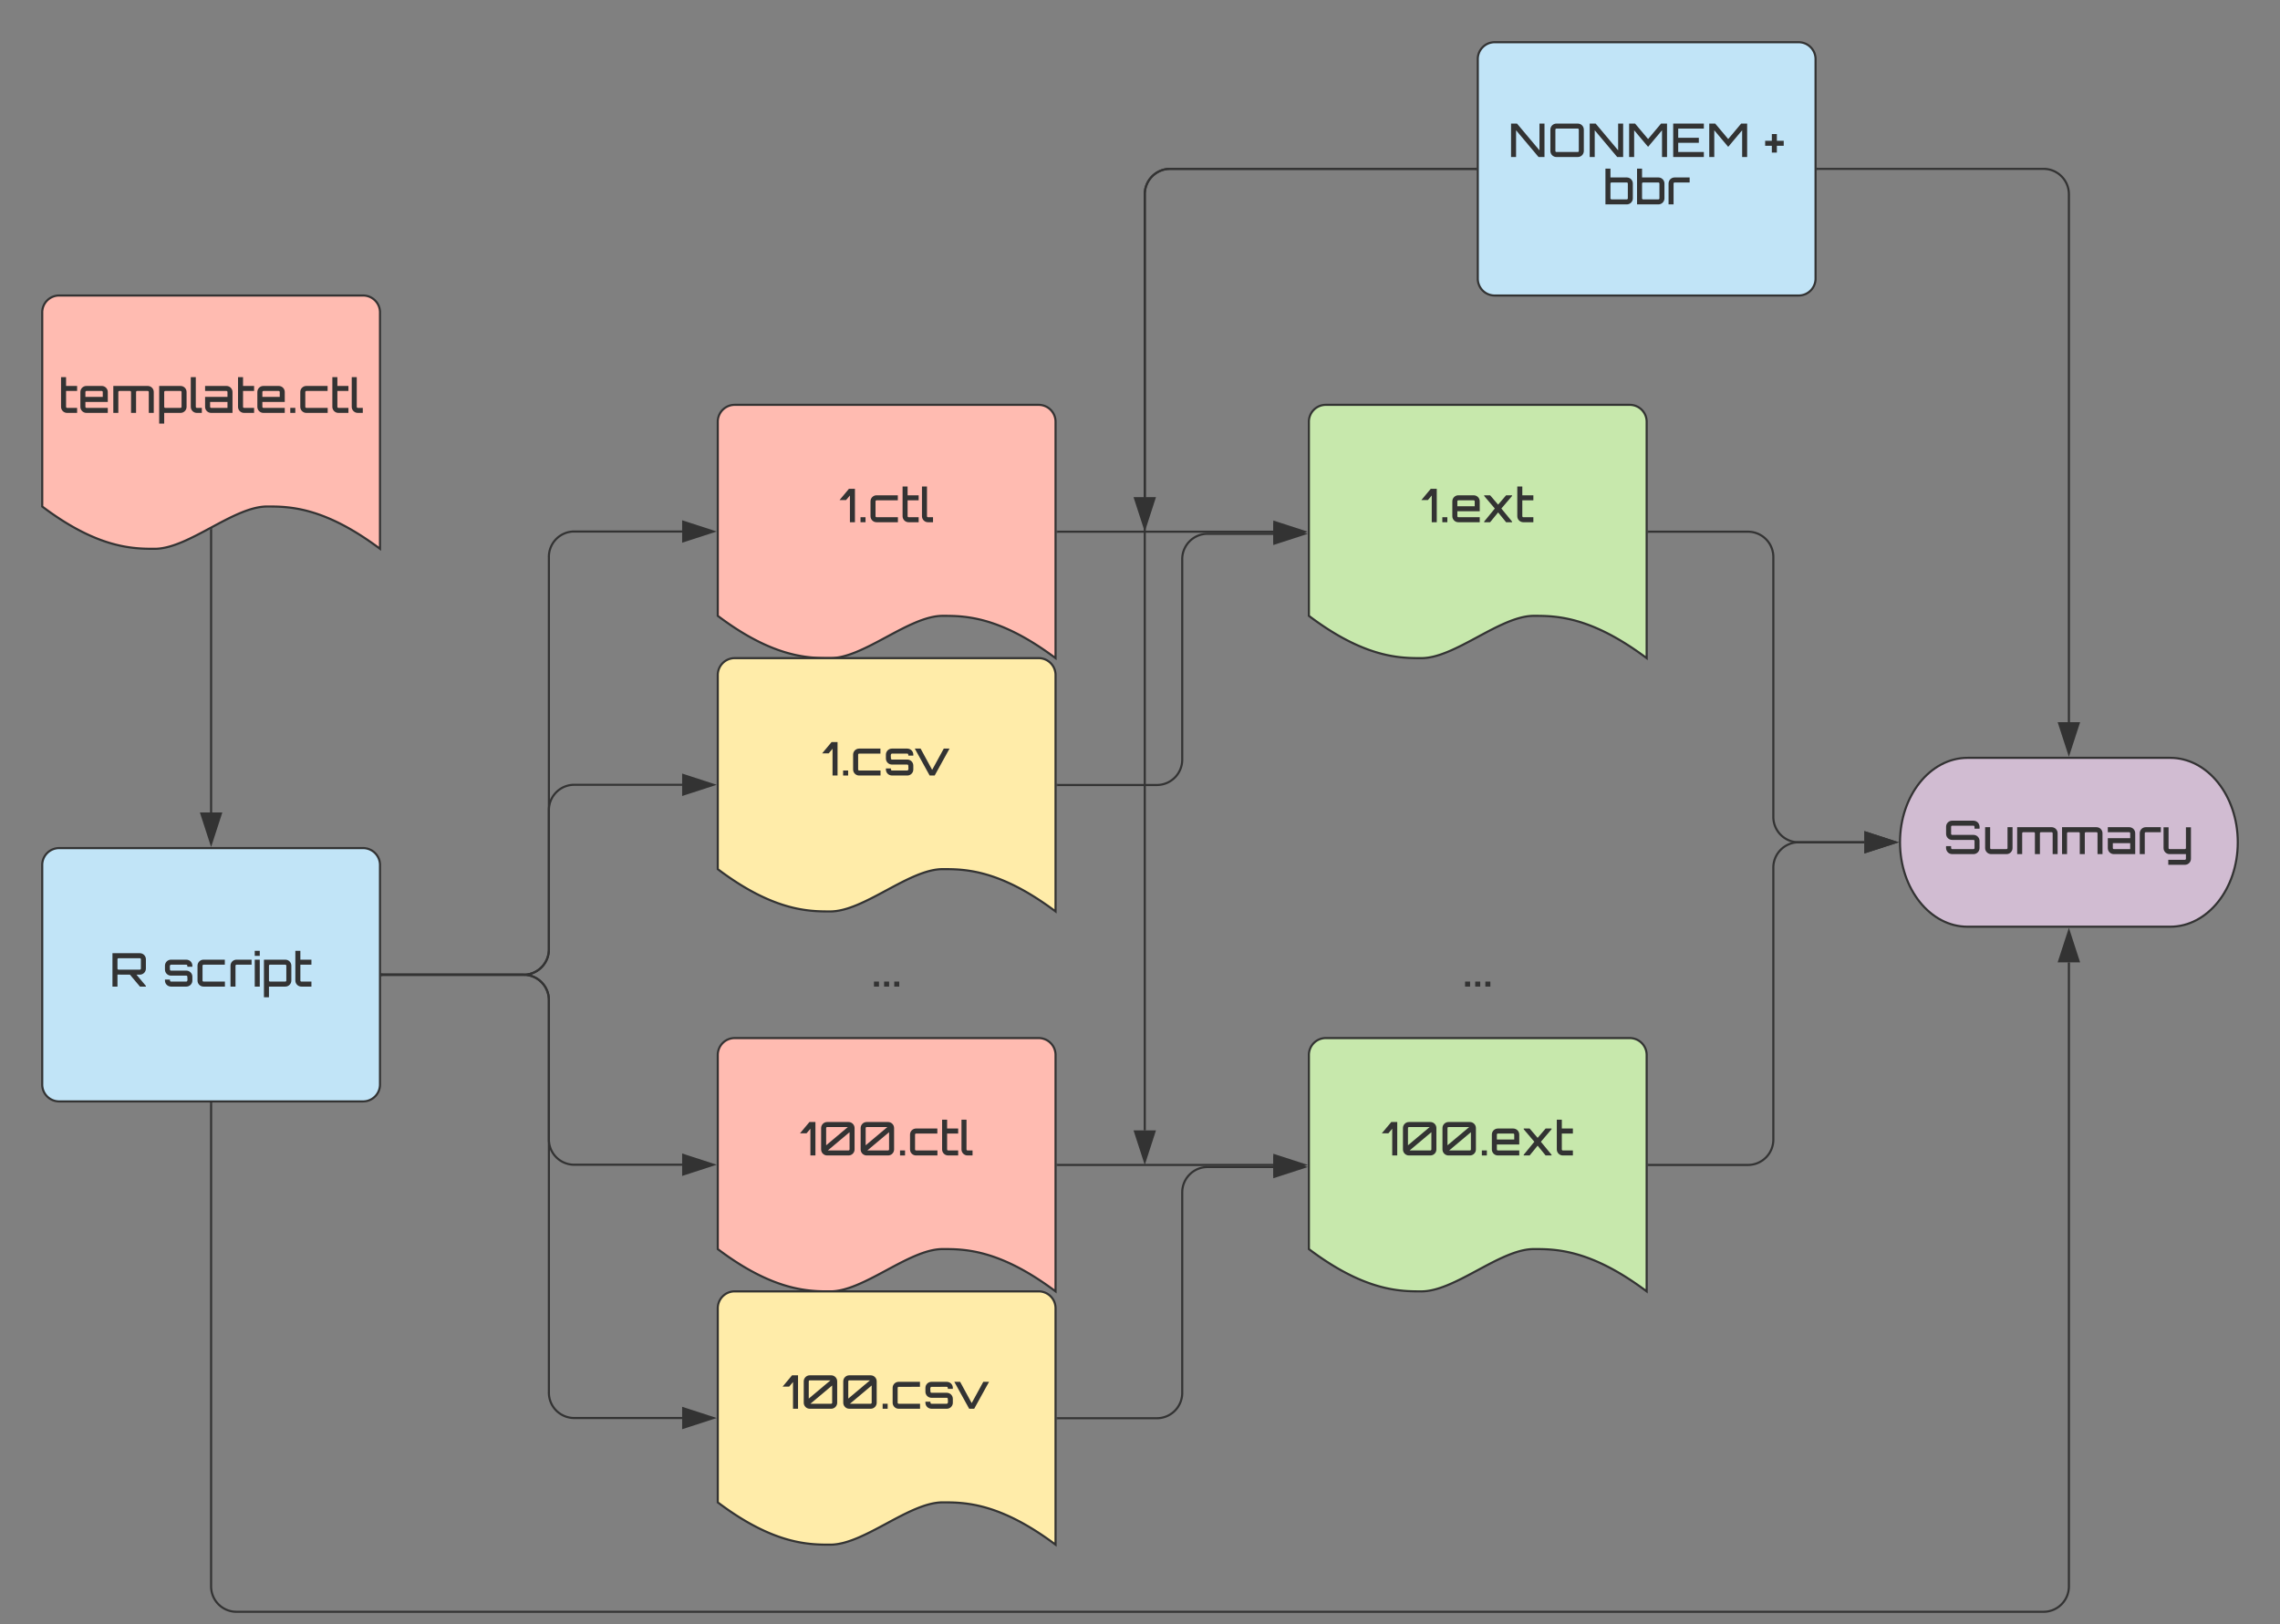 <svg xmlns="http://www.w3.org/2000/svg" xmlns:xlink="http://www.w3.org/1999/xlink" xmlns:lucid="lucid" width="1080" height="769.6"><rect width="100%" height="100%" fill="#808080" stroke="none"/><g transform="translate(-600 -96.397)" lucid:page-tab-id="0_0"><path d="M620 244.4a8 8 0 0 1 8-8h144a8 8 0 0 1 8 8v112c-26.72-20.04-43.36-20.04-53.44-20.04-16 0-37.28 20.04-53.28 20.04-9.92 0-26.72 0-53.28-20.04z" stroke="#333" fill="#ffbbb1"/><use xlink:href="#a" transform="matrix(1,0,0,1,625,241.397) translate(2.751 50.611)"/><path d="M940 296.2a8 8 0 0 1 8-8h144a8 8 0 0 1 8 8v112c-26.72-20.04-43.36-20.04-53.44-20.04-16 0-37.28 20.04-53.28 20.04-9.92 0-26.72 0-53.28-20.04z" stroke="#333" fill="#ffbbb1"/><use xlink:href="#b" transform="matrix(1,0,0,1,945,293.199) translate(52.645 50.611)"/><path d="M940 416.2a8 8 0 0 1 8-8h144a8 8 0 0 1 8 8v112c-26.72-20.04-43.36-20.04-53.44-20.04-16 0-37.28 20.04-53.28 20.04-9.92 0-26.72 0-53.28-20.04z" stroke="#333" fill="#ffeca9"/><use xlink:href="#c" transform="matrix(1,0,0,1,945,413.199) translate(44.408 50.611)"/><path d="M940 596.2a8 8 0 0 1 8-8h144a8 8 0 0 1 8 8v112c-26.72-20.04-43.36-20.04-53.44-20.04-16 0-37.28 20.04-53.28 20.04-9.92 0-26.72 0-53.28-20.04z" stroke="#333" fill="#ffbbb1"/><use xlink:href="#d" transform="matrix(1,0,0,1,945,593.199) translate(33.927 50.611)"/><path d="M940 716.2a8 8 0 0 1 8-8h144a8 8 0 0 1 8 8v112c-26.72-20.04-43.36-20.04-53.44-20.04-16 0-37.28 20.04-53.28 20.04-9.92 0-26.72 0-53.28-20.04z" stroke="#333" fill="#ffeca9"/><use xlink:href="#e" transform="matrix(1,0,0,1,945,713.199) translate(25.69 50.611)"/><path d="M620 506.2a8 8 0 0 1 8-8h144a8 8 0 0 1 8 8v104a8 8 0 0 1-8 8H628a8 8 0 0 1-8-8z" stroke="#333" fill="#c1e4f7"/><use xlink:href="#f" transform="matrix(1,0,0,1,625,503.199) translate(27.059 60.611)"/><use xlink:href="#g" transform="matrix(1,0,0,1,625,503.199) translate(52.084 60.611)"/><path d="M1220 296.2a8 8 0 0 1 8-8h144a8 8 0 0 1 8 8v112c-26.72-20.04-43.36-20.04-53.44-20.04-16 0-37.28 20.04-53.28 20.04-9.92 0-26.72 0-53.28-20.04z" stroke="#333" fill="#c7e8ac"/><use xlink:href="#h" transform="matrix(1,0,0,1,1225,293.199) translate(48.246 50.611)"/><path d="M1220 596.2a8 8 0 0 1 8-8h144a8 8 0 0 1 8 8v112c-26.72-20.04-43.36-20.04-53.44-20.04-16 0-37.28 20.04-53.28 20.04-9.92 0-26.72 0-53.28-20.04z" stroke="#333" fill="#c7e8ac"/><use xlink:href="#i" transform="matrix(1,0,0,1,1225,593.199) translate(29.528 50.611)"/><path d="M781 558.2h67a12 12 0 0 0 12-12v-66a12 12 0 0 1 12-12h51.12" stroke="#333" fill="none"/><path d="M781 558.7h-.5v-1h.5z" stroke="#333" stroke-width=".05" fill="#333"/><path d="M937.88 468.2l-14.26 4.63v-9.27z" stroke="#333" fill="#333"/><path d="M781 558.2h67a12 12 0 0 1 12 12v186a12 12 0 0 0 12 12h51.12" stroke="#333" fill="none"/><path d="M781 558.7h-.5v-1h.5z" stroke="#333" stroke-width=".05" fill="#333"/><path d="M937.88 768.2l-14.26 4.63v-9.27z" stroke="#333" fill="#333"/><path d="M1101 348.3h102.12" stroke="#333" fill="none"/><path d="M1101 348.8h-.5v-1h.5z" stroke="#333" stroke-width=".05" fill="#333"/><path d="M1217.88 348.3l-14.27 4.64.02-9.27z" stroke="#333" fill="#333"/><path d="M1101 468.3h47a12 12 0 0 0 12-12v-95a12 12 0 0 1 12-12h31.12" stroke="#333" fill="none"/><path d="M1101 468.8h-.5v-1h.5z" stroke="#333" stroke-width=".05" fill="#333"/><path d="M1217.88 349.3l-14.26 4.64v-9.27z" stroke="#333" fill="#333"/><path d="M1101 648.3h102.12" stroke="#333" fill="none"/><path d="M1101 648.8h-.5v-1h.5z" stroke="#333" stroke-width=".05" fill="#333"/><path d="M1217.88 648.3l-14.27 4.64.02-9.27z" stroke="#333" fill="#333"/><path d="M1101 768.3h47a12 12 0 0 0 12-12v-95a12 12 0 0 1 12-12h31.12" stroke="#333" fill="none"/><path d="M1101 768.8h-.5v-1h.5z" stroke="#333" stroke-width=".05" fill="#333"/><path d="M1217.88 649.3l-14.26 4.64v-9.27z" stroke="#333" fill="#333"/><path d="M1628 455.44c17.67 0 32 17.9 32 40s-14.33 40-32 40h-96c-17.67 0-32-17.9-32-40s14.33-40 32-40z" stroke="#333" fill="#d1bcd2"/><use xlink:href="#j" transform="matrix(1,0,0,1,1505,460.436) translate(15.713 40.611)"/><path d="M1381 348.3h47a12 12 0 0 1 12 12v123.14a12 12 0 0 0 12 12h31.12" stroke="#333" fill="none"/><path d="M1381 348.8h-.5v-1h.5z" stroke="#333" stroke-width=".05" fill="#333"/><path d="M1497.88 495.44l-14.26 4.63v-9.27z" stroke="#333" fill="#333"/><path d="M1381 648.3h47a12 12 0 0 0 12-12V507.45a12 12 0 0 1 12-12h31.12" stroke="#333" fill="none"/><path d="M1381 648.8h-.5v-1h.5z" stroke="#333" stroke-width=".05" fill="#333"/><path d="M1497.88 495.44l-14.26 4.63v-9.27z" stroke="#333" fill="#333"/><path d="M900 536.2a8 8 0 0 1 8-8h224a8 8 0 0 1 8 8v44a8 8 0 0 1-8 8H908a8 8 0 0 1-8-8z" stroke="#000" stroke-opacity="0" fill="#fff" fill-opacity="0"/><use xlink:href="#k" transform="matrix(1,0,0,1,905,533.199) translate(107.795 30.611)"/><path d="M1180 536.2a8 8 0 0 1 8-8h224a8 8 0 0 1 8 8v44a8 8 0 0 1-8 8h-224a8 8 0 0 1-8-8z" stroke="#000" stroke-opacity="0" fill="#fff" fill-opacity="0"/><use xlink:href="#k" transform="matrix(1,0,0,1,1185,533.199) translate(107.795 30.611)"/><path d="M1300 124.4a8 8 0 0 1 8-8h144a8 8 0 0 1 8 8v104a8 8 0 0 1-8 8h-144a8 8 0 0 1-8-8z" stroke="#333" fill="#c1e4f7"/><use xlink:href="#l" transform="matrix(1,0,0,1,1305,121.397) translate(9.53 49.389)"/><use xlink:href="#m" transform="matrix(1,0,0,1,1305,121.397) translate(130.752 49.389)"/><use xlink:href="#n" transform="matrix(1,0,0,1,1305,121.397) translate(54.284 71.833)"/><path d="M1299 176.4h-144.74a12 12 0 0 0-12 12v143.52" stroke="#333" fill="none"/><path d="M1299.5 176.9h-.5v-1h.5z" stroke="#333" stroke-width=".05" fill="#333"/><path d="M1142.26 346.7l-4.64-14.28h9.27z" stroke="#333" fill="#333"/><path d="M1299 176.4h-144.74a12 12 0 0 0-12 12v443.52" stroke="#333" fill="none"/><path d="M1299.5 176.9h-.5v-1h.5z" stroke="#333" stroke-width=".05" fill="#333"/><path d="M1142.26 646.7l-4.64-14.28h9.27z" stroke="#333" fill="#333"/><path d="M700 347.22v134.1" stroke="#333" fill="none"/><path d="M700.5 347.23h-1v-.26l1-.5z" stroke="#333" stroke-width=".05" fill="#333"/><path d="M700 496.08l-4.63-14.26h9.26z" stroke="#333" fill="#333"/><path d="M700 619.2V848a12 12 0 0 0 12 12h856a12 12 0 0 0 12-12V552.32" stroke="#333" fill="none"/><path d="M700.5 619.2h-1v-.5h1z" stroke="#333" stroke-width=".05" fill="#333"/><path d="M1580 537.55l4.63 14.27h-9.27z" stroke="#333" fill="#333"/><path d="M781 558.2h67a12 12 0 0 0 12-12v-186a12 12 0 0 1 12-12h51.12" stroke="#333" fill="none"/><path d="M781 558.7h-.5v-1h.5z" stroke="#333" stroke-width=".05" fill="#333"/><path d="M937.88 348.2l-14.26 4.63v-9.27z" stroke="#333" fill="#333"/><path d="M781 558.2h67a12 12 0 0 1 12 12v66a12 12 0 0 0 12 12h51.12" stroke="#333" fill="none"/><path d="M781 558.7h-.5v-1h.5z" stroke="#333" stroke-width=".05" fill="#333"/><path d="M937.88 648.2l-14.26 4.63v-9.27z" stroke="#333" fill="#333"/><path d="M1461 176.4h107a12 12 0 0 1 12 12v250.15" stroke="#333" fill="none"/><path d="M1461 176.9h-.5v-1h.5z" stroke="#333" stroke-width=".05" fill="#333"/><path d="M1580 453.32l-4.63-14.27h9.27z" stroke="#333" fill="#333"/><defs><path fill="#333" d="M399-472H161v342c0 12 10 22 22 22h216V0H183C111 0 53-58 53-130v-640h108v190h238v108" id="o"/><path fill="#333" d="M511-580c72 0 130 58 130 130v214H159v106c0 12 10 22 22 22h460V0H181C109 0 51-58 51-130v-320c0-72 58-130 130-130h330zM159-344h374v-106c0-12-10-22-22-22H181c-12 0-22 10-22 22v106" id="p"/><path fill="#333" d="M795-580c72 0 130 58 130 130V0H818v-450c0-12-10-22-23-22H566c-12 0-22 10-22 22V0H436v-450c0-12-10-22-22-22H184c-12 0-22 10-22 22V0H54v-580h741" id="q"/><path fill="#333" d="M514-580c72 0 130 58 130 130v320C644-58 586 0 514 0H162v230H54v-810h460zm22 450v-320c0-12-10-22-22-22H184c-12 0-22 10-22 22v320c0 12 10 22 22 22h330c12 0 22-10 22-22" id="r"/><path fill="#333" d="M52-770h108v640c0 12 10 22 22 22h108V0H182C110 0 52-58 52-130v-640" id="s"/><path fill="#333" d="M512-580c72 0 130 58 130 130V0H182C110 0 52-58 52-130v-214h482v-106c0-12-10-22-22-22H52v-108h460zm22 472v-128H160v106c0 12 10 22 22 22h352" id="t"/><path fill="#333" d="M162-108V0H54v-108h108" id="u"/><path fill="#333" d="M181-108h460V0H181C109 0 51-58 51-130v-320c0-72 58-130 130-130h458v108H181c-12 0-22 10-22 22v320c0 12 10 22 22 22" id="v"/><g id="a"><use transform="matrix(0.022,0,0,0.022,0,0)" xlink:href="#o"/><use transform="matrix(0.022,0,0,0.022,9.202,0)" xlink:href="#p"/><use transform="matrix(0.022,0,0,0.022,24.734,0)" xlink:href="#q"/><use transform="matrix(0.022,0,0,0.022,46.46,0)" xlink:href="#r"/><use transform="matrix(0.022,0,0,0.022,61.475,0)" xlink:href="#s"/><use transform="matrix(0.022,0,0,0.022,68.254,0)" xlink:href="#t"/><use transform="matrix(0.022,0,0,0.022,83.83,0)" xlink:href="#o"/><use transform="matrix(0.022,0,0,0.022,93.032,0)" xlink:href="#p"/><use transform="matrix(0.022,0,0,0.022,108.564,0)" xlink:href="#u"/><use transform="matrix(0.022,0,0,0.022,113.367,0)" xlink:href="#v"/><use transform="matrix(0.022,0,0,0.022,128.517,0)" xlink:href="#o"/><use transform="matrix(0.022,0,0,0.022,137.719,0)" xlink:href="#s"/></g><path fill="#333" d="M1-477l203-243h129V0H225v-576l-83 99H1" id="w"/><g id="b"><use transform="matrix(0.022,0,0,0.022,0,0)" xlink:href="#w"/><use transform="matrix(0.022,0,0,0.022,8.776,0)" xlink:href="#u"/><use transform="matrix(0.022,0,0,0.022,13.579,0)" xlink:href="#v"/><use transform="matrix(0.022,0,0,0.022,28.729,0)" xlink:href="#o"/><use transform="matrix(0.022,0,0,0.022,37.931,0)" xlink:href="#s"/></g><path fill="#333" d="M508-580c79 2 138 64 130 152H530c2-23-1-44-22-44H178c-38 4-22 69-22 106 0 12 10 22 22 22h330c72 0 130 58 130 130v84C638-58 580 0 508 0H178C99-2 40-64 48-152h108c-2 23 1 44 22 44h330c38-4 22-69 22-106 0-12-10-22-22-22H178c-72 0-130-58-130-130v-84c0-72 58-130 130-130h330" id="x"/><path fill="#333" d="M645-580h124L449 0H341L21-580h125l249 458" id="y"/><g id="c"><use transform="matrix(0.022,0,0,0.022,0,0)" xlink:href="#w"/><use transform="matrix(0.022,0,0,0.022,8.776,0)" xlink:href="#u"/><use transform="matrix(0.022,0,0,0.022,13.579,0)" xlink:href="#v"/><use transform="matrix(0.022,0,0,0.022,29.178,0)" xlink:href="#x"/><use transform="matrix(0.022,0,0,0.022,43.452,0)" xlink:href="#y"/></g><path fill="#333" d="M187-720h460c72 0 130 58 130 130v460C777-58 719 0 647 0H187C115 0 57-58 57-130v-460c0-72 58-130 130-130zm446 108H187c-12 0-22 10-22 22v371zM201-108h446c12 0 22-10 22-22v-371" id="z"/><g id="d"><use transform="matrix(0.022,0,0,0.022,0,0)" xlink:href="#w"/><use transform="matrix(0.022,0,0,0.022,8.776,0)" xlink:href="#z"/><use transform="matrix(0.022,0,0,0.022,27.494,0)" xlink:href="#z"/><use transform="matrix(0.022,0,0,0.022,46.213,0)" xlink:href="#u"/><use transform="matrix(0.022,0,0,0.022,51.016,0)" xlink:href="#v"/><use transform="matrix(0.022,0,0,0.022,66.166,0)" xlink:href="#o"/><use transform="matrix(0.022,0,0,0.022,75.368,0)" xlink:href="#s"/></g><g id="e"><use transform="matrix(0.022,0,0,0.022,0,0)" xlink:href="#w"/><use transform="matrix(0.022,0,0,0.022,8.776,0)" xlink:href="#z"/><use transform="matrix(0.022,0,0,0.022,27.494,0)" xlink:href="#z"/><use transform="matrix(0.022,0,0,0.022,46.213,0)" xlink:href="#u"/><use transform="matrix(0.022,0,0,0.022,51.016,0)" xlink:href="#v"/><use transform="matrix(0.022,0,0,0.022,66.615,0)" xlink:href="#x"/><use transform="matrix(0.022,0,0,0.022,80.89,0)" xlink:href="#y"/></g><path fill="#333" d="M775-589v202c0 71-58 130-130 130h-73L775-15V0H647L431-257c-89-1-182 2-268-2V0H55v-719h590c72 0 130 59 130 130zM185-365h460c12 0 22-10 22-22v-202c0-12-10-22-22-22H185c-12 0-22 10-22 22v202c0 12 10 22 22 22" id="A"/><use transform="matrix(0.022,0,0,0.022,0,0)" xlink:href="#A" id="f"/><path fill="#333" d="M182-580h324v108H182c-12 0-22 10-22 22V0H52v-450c0-72 58-130 130-130" id="B"/><path fill="#333" d="M52 0v-580h108V0H52zm0-770h108v108H52v-108" id="C"/><g id="g"><use transform="matrix(0.022,0,0,0.022,0,0)" xlink:href="#x"/><use transform="matrix(0.022,0,0,0.022,15.352,0)" xlink:href="#v"/><use transform="matrix(0.022,0,0,0.022,30.951,0)" xlink:href="#B"/><use transform="matrix(0.022,0,0,0.022,42.442,0)" xlink:href="#C"/><use transform="matrix(0.022,0,0,0.022,46.752,0)" xlink:href="#r"/><use transform="matrix(0.022,0,0,0.022,61.655,0)" xlink:href="#o"/></g><path fill="#333" d="M518-580h128v15L416-295 646-15V0H518L346-211 174 0H46v-15l229-280L46-565v-15h128l172 201" id="D"/><g id="h"><use transform="matrix(0.022,0,0,0.022,0,0)" xlink:href="#w"/><use transform="matrix(0.022,0,0,0.022,8.776,0)" xlink:href="#u"/><use transform="matrix(0.022,0,0,0.022,13.579,0)" xlink:href="#p"/><use transform="matrix(0.022,0,0,0.022,28.774,0)" xlink:href="#D"/><use transform="matrix(0.022,0,0,0.022,44.305,0)" xlink:href="#o"/></g><g id="i"><use transform="matrix(0.022,0,0,0.022,0,0)" xlink:href="#w"/><use transform="matrix(0.022,0,0,0.022,8.776,0)" xlink:href="#z"/><use transform="matrix(0.022,0,0,0.022,27.494,0)" xlink:href="#z"/><use transform="matrix(0.022,0,0,0.022,46.213,0)" xlink:href="#u"/><use transform="matrix(0.022,0,0,0.022,51.016,0)" xlink:href="#p"/><use transform="matrix(0.022,0,0,0.022,66.211,0)" xlink:href="#D"/><use transform="matrix(0.022,0,0,0.022,81.743,0)" xlink:href="#o"/></g><path fill="#333" d="M641-720c86 3 143 71 130 172H663c-1-28 7-64-22-64H181c-12 0-22 10-22 22v154c0 12 10 22 22 22h460c72 0 130 58 130 130v154C771-58 713 0 641 0H181C95-3 38-71 51-172h108c1 28-7 64 22 64h460c12 0 22-10 22-22v-154c0-12-10-22-22-22H181c-72 0-130-58-130-130v-154c0-72 58-130 130-130h460" id="E"/><path fill="#333" d="M535-580h108v450C643-58 585 0 513 0H183C111 0 53-58 53-130v-450h108v450c0 12 10 22 22 22h330c12 0 22-10 22-22v-450" id="F"/><path fill="#333" d="M632-578v678c0 72-58 130-130 130H144V122h358c12 0 22-10 22-22V0H172C100 0 42-58 42-130v-448h108v448c0 12 10 22 22 22h330c12 0 22-10 22-22v-448h108" id="G"/><g id="j"><use transform="matrix(0.022,0,0,0.022,0,0)" xlink:href="#E"/><use transform="matrix(0.022,0,0,0.022,18.449,0)" xlink:href="#F"/><use transform="matrix(0.022,0,0,0.022,33.599,0)" xlink:href="#q"/><use transform="matrix(0.022,0,0,0.022,54.854,0)" xlink:href="#q"/><use transform="matrix(0.022,0,0,0.022,76.58,0)" xlink:href="#t"/><use transform="matrix(0.022,0,0,0.022,91.708,0)" xlink:href="#B"/><use transform="matrix(0.022,0,0,0.022,103.2,0)" xlink:href="#G"/></g><g id="k"><use transform="matrix(0.022,0,0,0.022,0,0)" xlink:href="#u"/><use transform="matrix(0.022,0,0,0.022,4.803,0)" xlink:href="#u"/><use transform="matrix(0.022,0,0,0.022,9.606,0)" xlink:href="#u"/></g><path fill="#333" d="M668-144v-576h108V0H648L164-576V0H56v-720h128" id="H"/><path fill="#333" d="M184-720h460c72 0 130 58 130 130v460C774-58 716 0 644 0H184C112 0 54-58 54-130v-460c0-72 58-130 130-130zm0 612h460c12 0 22-10 22-22v-460c0-12-10-22-22-22H184c-12 0-22 10-22 22v460c0 12 10 22 22 22" id="I"/><path fill="#333" d="M464-387l279-333h129V0H764v-576L464-219 164-576V0H56v-720h128" id="J"/><path fill="#333" d="M718-720v108H166v198h444v108H166v198h552V0H58v-720h660" id="K"/><g id="l"><use transform="matrix(0.022,0,0,0.022,0,0)" xlink:href="#H"/><use transform="matrix(0.022,0,0,0.022,18.674,0)" xlink:href="#I"/><use transform="matrix(0.022,0,0,0.022,37.258,0)" xlink:href="#H"/><use transform="matrix(0.022,0,0,0.022,55.932,0)" xlink:href="#J"/><use transform="matrix(0.022,0,0,0.022,76.76,0)" xlink:href="#K"/><use transform="matrix(0.022,0,0,0.022,93.885,0)" xlink:href="#J"/></g><path fill="#333" d="M161-495h108v145h148v108H269v147H161v-147H17v-108h144v-145" id="L"/><use transform="matrix(0.022,0,0,0.022,0,0)" xlink:href="#L" id="m"/><path fill="#333" d="M514-580c72 0 130 58 130 130v320C644-58 586 0 514 0H54v-770h108v190h352zm22 450v-320c0-12-10-22-22-22H184c-12 0-22 10-22 22v320c0 12 10 22 22 22h330c12 0 22-10 22-22" id="M"/><g id="n"><use transform="matrix(0.022,0,0,0.022,0,0)" xlink:href="#M"/><use transform="matrix(0.022,0,0,0.022,14.97,0)" xlink:href="#M"/><use transform="matrix(0.022,0,0,0.022,29.941,0)" xlink:href="#B"/></g></defs></g></svg>